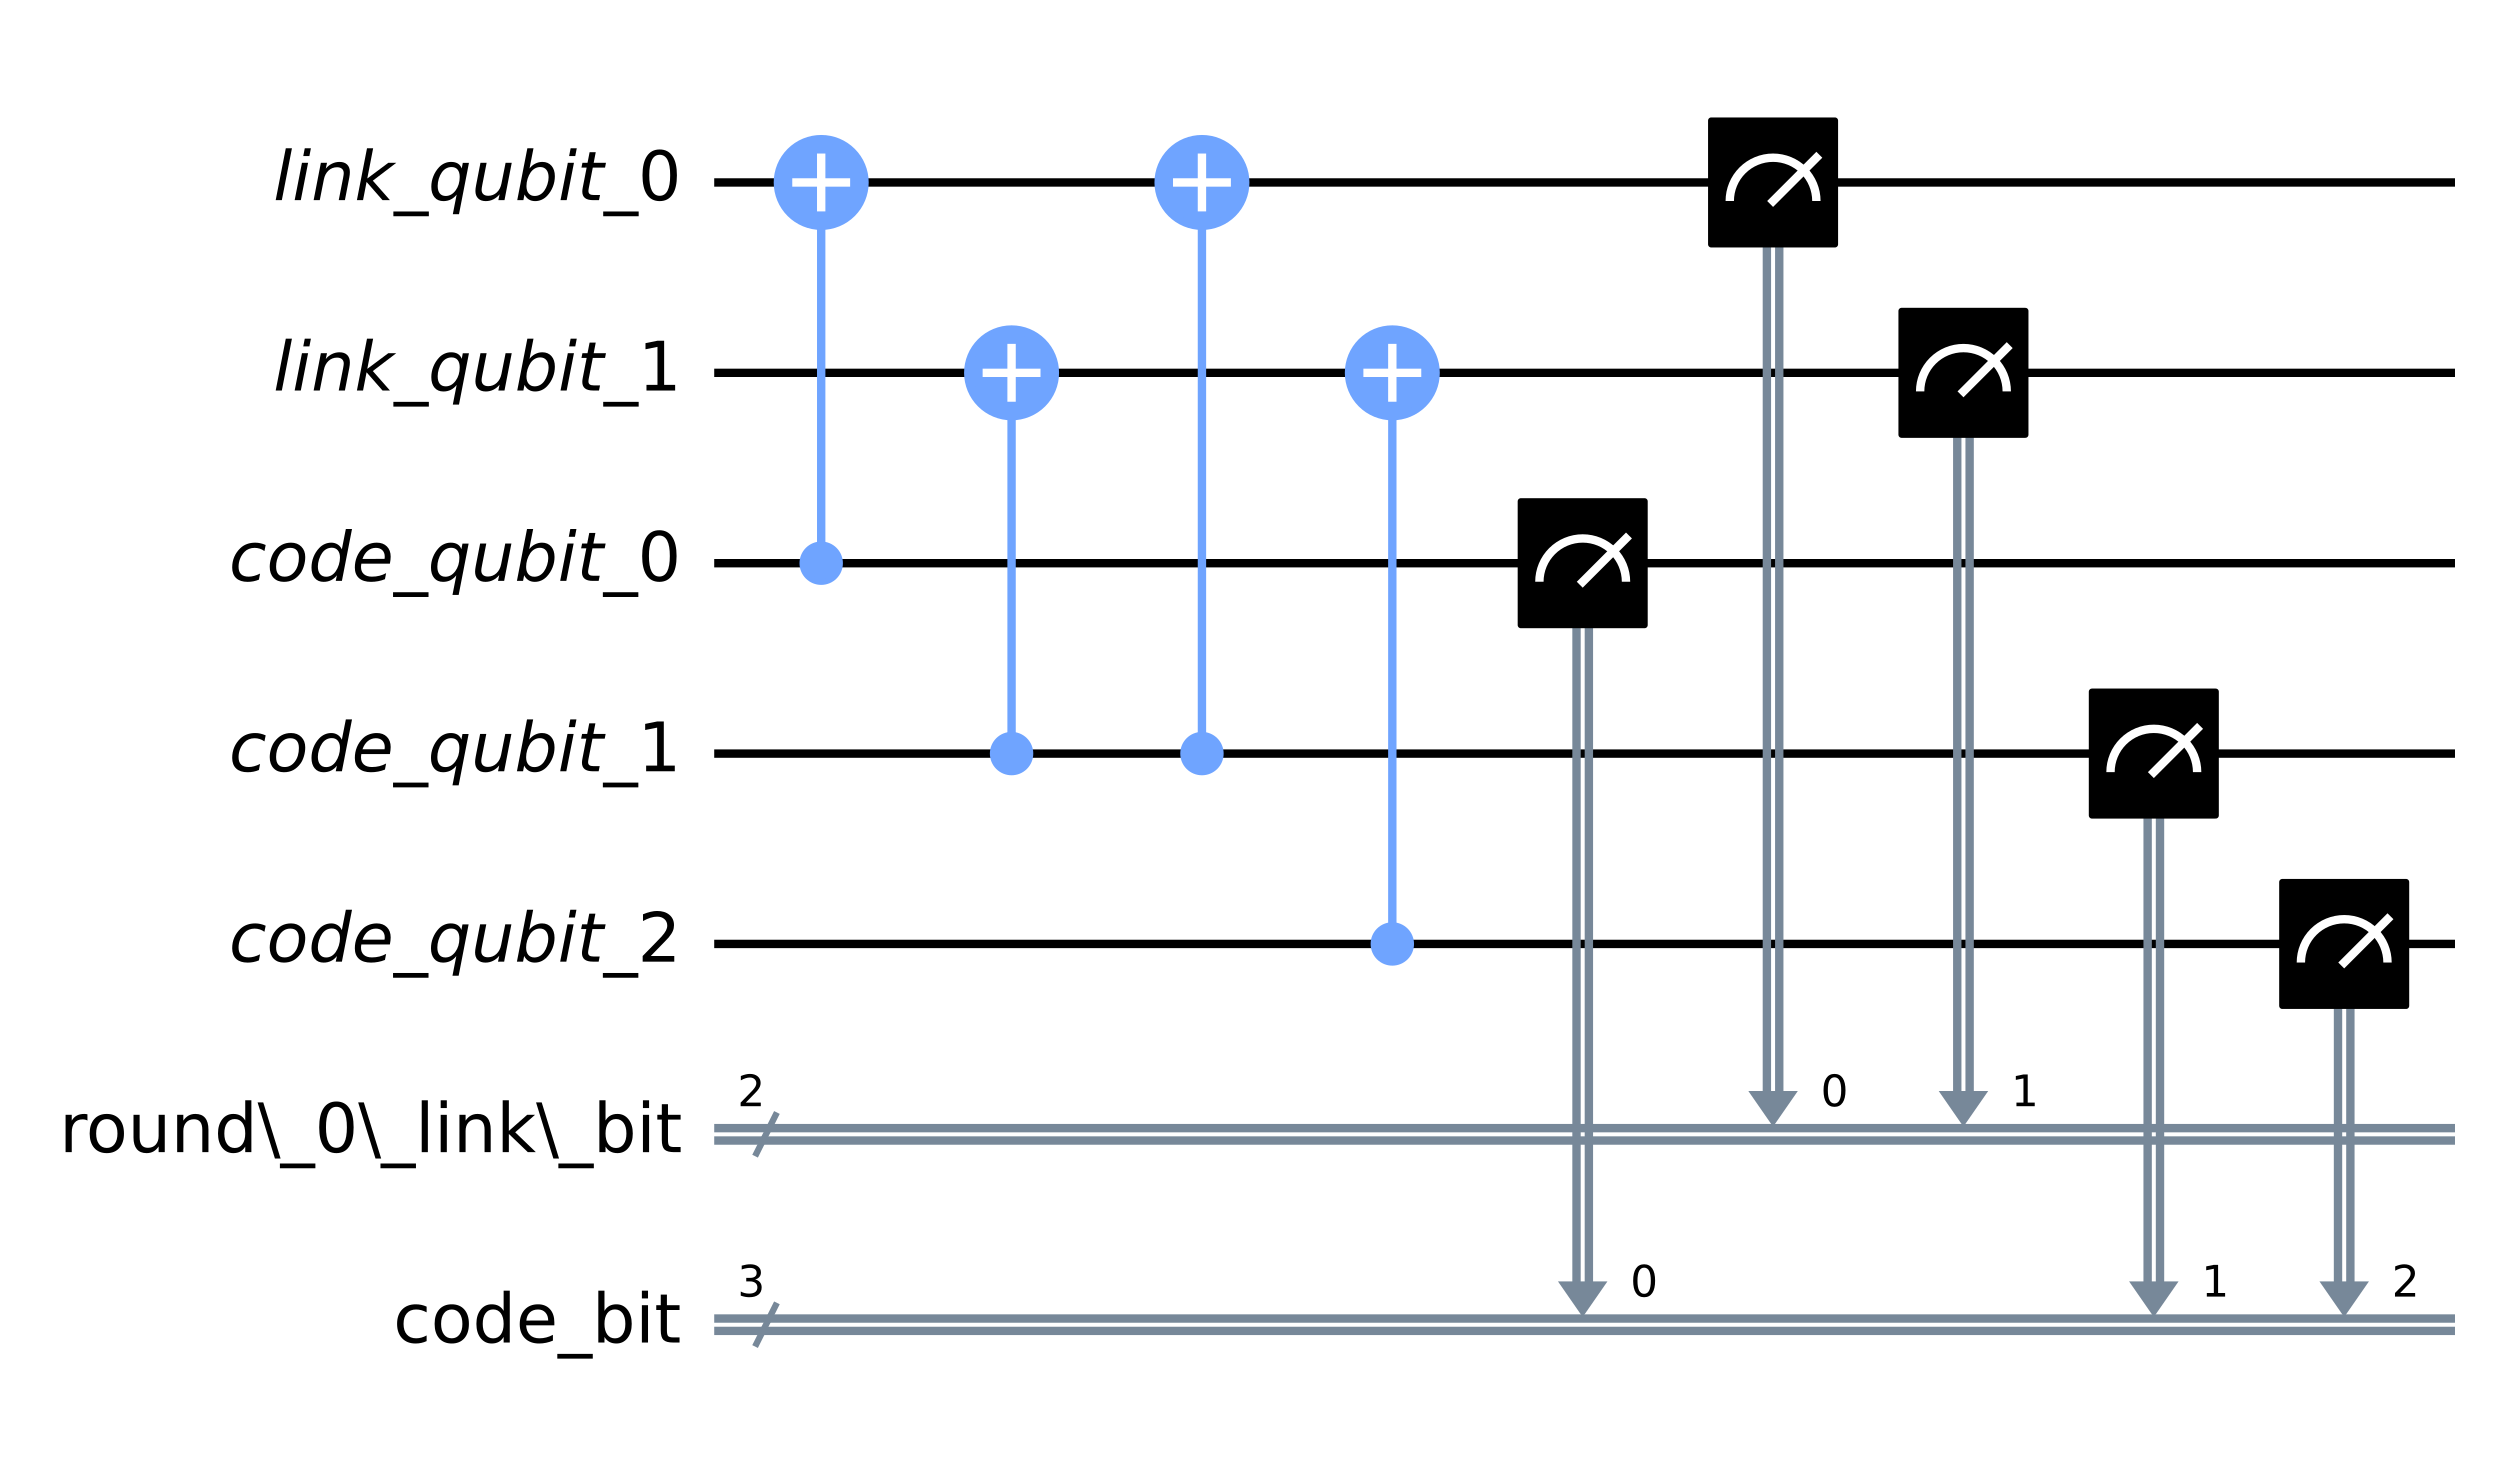 <?xml version="1.0" encoding="utf-8" standalone="no"?>
<!DOCTYPE svg PUBLIC "-//W3C//DTD SVG 1.1//EN"
  "http://www.w3.org/Graphics/SVG/1.1/DTD/svg11.dtd">
<!-- Created with matplotlib (https://matplotlib.org/) -->
<svg height="350.737pt" version="1.1" viewBox="0 0 596.864 350.737" width="596.864pt" xmlns="http://www.w3.org/2000/svg" xmlns:xlink="http://www.w3.org/1999/xlink">
 <defs>
  <style type="text/css">
*{stroke-linecap:butt;stroke-linejoin:round;}
  </style>
 </defs>
 <g id="figure_1">
  <g id="patch_1">
   <path d="M 0 350.737 
L 596.864 350.737 
L 596.864 0 
L 0 0 
z
" style="fill:#ffffff;"/>
  </g>
  <g id="axes_1">
   <g id="patch_2">
    <path clip-path="url(#pb9f3259e09)" d="M 371.953 305.927 
L 383.771 305.927 
L 377.862 314.449 
z
" style="fill:#778899;"/>
   </g>
   <g id="patch_3">
    <path clip-path="url(#pb9f3259e09)" d="M 417.404 260.476 
L 429.222 260.476 
L 423.313 268.998 
z
" style="fill:#778899;"/>
   </g>
   <g id="patch_4">
    <path clip-path="url(#pb9f3259e09)" d="M 462.855 260.476 
L 474.673 260.476 
L 468.764 268.998 
z
" style="fill:#778899;"/>
   </g>
   <g id="patch_5">
    <path clip-path="url(#pb9f3259e09)" d="M 508.306 305.927 
L 520.124 305.927 
L 514.215 314.449 
z
" style="fill:#778899;"/>
   </g>
   <g id="patch_6">
    <path clip-path="url(#pb9f3259e09)" d="M 553.757 305.927 
L 565.575 305.927 
L 559.666 314.449 
z
" style="fill:#778899;"/>
   </g>
   <g id="line2d_1">
    <path clip-path="url(#pb9f3259e09)" d="M 171.514 43.561 
L 585.119 43.561 
" style="fill:none;stroke:#000000;stroke-linecap:square;stroke-width:2;"/>
   </g>
   <g id="line2d_2">
    <path clip-path="url(#pb9f3259e09)" d="M 171.514 89.012 
L 585.119 89.012 
" style="fill:none;stroke:#000000;stroke-linecap:square;stroke-width:2;"/>
   </g>
   <g id="line2d_3">
    <path clip-path="url(#pb9f3259e09)" d="M 171.514 134.463 
L 585.119 134.463 
" style="fill:none;stroke:#000000;stroke-linecap:square;stroke-width:2;"/>
   </g>
   <g id="line2d_4">
    <path clip-path="url(#pb9f3259e09)" d="M 171.514 179.914 
L 585.119 179.914 
" style="fill:none;stroke:#000000;stroke-linecap:square;stroke-width:2;"/>
   </g>
   <g id="line2d_5">
    <path clip-path="url(#pb9f3259e09)" d="M 171.514 225.365 
L 585.119 225.365 
" style="fill:none;stroke:#000000;stroke-linecap:square;stroke-width:2;"/>
   </g>
   <g id="line2d_6">
    <path clip-path="url(#pb9f3259e09)" d="M 171.514 269.339 
L 585.119 269.339 
" style="fill:none;stroke:#778899;stroke-linecap:square;stroke-width:2;"/>
   </g>
   <g id="line2d_7">
    <path clip-path="url(#pb9f3259e09)" d="M 171.514 272.293 
L 585.119 272.293 
" style="fill:none;stroke:#778899;stroke-linecap:square;stroke-width:2;"/>
   </g>
   <g id="line2d_8">
    <path clip-path="url(#pb9f3259e09)" d="M 171.514 314.79 
L 585.119 314.79 
" style="fill:none;stroke:#778899;stroke-linecap:square;stroke-width:2;"/>
   </g>
   <g id="line2d_9">
    <path clip-path="url(#pb9f3259e09)" d="M 171.514 317.744 
L 585.119 317.744 
" style="fill:none;stroke:#778899;stroke-linecap:square;stroke-width:2;"/>
   </g>
   <g id="line2d_10">
    <path clip-path="url(#pb9f3259e09)" d="M 196.058 134.463 
L 196.058 43.561 
" style="fill:none;stroke:#6fa4ff;stroke-linecap:square;stroke-width:2;"/>
   </g>
   <g id="line2d_11">
    <path clip-path="url(#pb9f3259e09)" d="M 241.509 179.914 
L 241.509 89.012 
" style="fill:none;stroke:#6fa4ff;stroke-linecap:square;stroke-width:2;"/>
   </g>
   <g id="line2d_12">
    <path clip-path="url(#pb9f3259e09)" d="M 286.96 179.914 
L 286.96 43.561 
" style="fill:none;stroke:#6fa4ff;stroke-linecap:square;stroke-width:2;"/>
   </g>
   <g id="line2d_13">
    <path clip-path="url(#pb9f3259e09)" d="M 332.411 225.365 
L 332.411 89.012 
" style="fill:none;stroke:#6fa4ff;stroke-linecap:square;stroke-width:2;"/>
   </g>
   <g id="line2d_14">
    <path clip-path="url(#pb9f3259e09)" d="M 379.339 134.463 
L 379.339 305.927 
" style="fill:none;stroke:#778899;stroke-linecap:square;stroke-width:2;"/>
   </g>
   <g id="line2d_15">
    <path clip-path="url(#pb9f3259e09)" d="M 376.385 134.463 
L 376.385 305.927 
" style="fill:none;stroke:#778899;stroke-linecap:square;stroke-width:2;"/>
   </g>
   <g id="line2d_16">
    <path clip-path="url(#pb9f3259e09)" d="M 424.79 43.561 
L 424.79 260.476 
" style="fill:none;stroke:#778899;stroke-linecap:square;stroke-width:2;"/>
   </g>
   <g id="line2d_17">
    <path clip-path="url(#pb9f3259e09)" d="M 421.836 43.561 
L 421.836 260.476 
" style="fill:none;stroke:#778899;stroke-linecap:square;stroke-width:2;"/>
   </g>
   <g id="line2d_18">
    <path clip-path="url(#pb9f3259e09)" d="M 470.241 89.012 
L 470.241 260.476 
" style="fill:none;stroke:#778899;stroke-linecap:square;stroke-width:2;"/>
   </g>
   <g id="line2d_19">
    <path clip-path="url(#pb9f3259e09)" d="M 467.287 89.012 
L 467.287 260.476 
" style="fill:none;stroke:#778899;stroke-linecap:square;stroke-width:2;"/>
   </g>
   <g id="line2d_20">
    <path clip-path="url(#pb9f3259e09)" d="M 515.692 179.914 
L 515.692 305.927 
" style="fill:none;stroke:#778899;stroke-linecap:square;stroke-width:2;"/>
   </g>
   <g id="line2d_21">
    <path clip-path="url(#pb9f3259e09)" d="M 512.738 179.914 
L 512.738 305.927 
" style="fill:none;stroke:#778899;stroke-linecap:square;stroke-width:2;"/>
   </g>
   <g id="line2d_22">
    <path clip-path="url(#pb9f3259e09)" d="M 561.143 225.365 
L 561.143 305.927 
" style="fill:none;stroke:#778899;stroke-linecap:square;stroke-width:2;"/>
   </g>
   <g id="line2d_23">
    <path clip-path="url(#pb9f3259e09)" d="M 558.189 225.365 
L 558.189 305.927 
" style="fill:none;stroke:#778899;stroke-linecap:square;stroke-width:2;"/>
   </g>
   <g id="line2d_24">
    <path clip-path="url(#pb9f3259e09)" d="M 180.605 275.361 
L 185.15 266.271 
" style="fill:none;stroke:#778899;stroke-linecap:square;stroke-width:1.5;"/>
   </g>
   <g id="line2d_25">
    <path clip-path="url(#pb9f3259e09)" d="M 180.605 320.812 
L 185.15 311.722 
" style="fill:none;stroke:#778899;stroke-linecap:square;stroke-width:1.5;"/>
   </g>
   <g id="patch_7">
    <path clip-path="url(#pb9f3259e09)" d="M 196.058 138.894 
C 197.233 138.894 198.36 138.427 199.192 137.596 
C 200.023 136.765 200.489 135.638 200.489 134.463 
C 200.489 133.288 200.023 132.16 199.192 131.329 
C 198.36 130.498 197.233 130.031 196.058 130.031 
C 194.883 130.031 193.755 130.498 192.924 131.329 
C 192.093 132.16 191.627 133.288 191.627 134.463 
C 191.627 135.638 192.093 136.765 192.924 137.596 
C 193.755 138.427 194.883 138.894 196.058 138.894 
z
" style="fill:#6fa4ff;stroke:#6fa4ff;stroke-linejoin:miter;stroke-width:1.5;"/>
   </g>
   <g id="patch_8">
    <path clip-path="url(#pb9f3259e09)" d="M 196.058 53.901 
C 198.8 53.901 201.431 52.811 203.37 50.872 
C 205.309 48.933 206.398 46.303 206.398 43.561 
C 206.398 40.819 205.309 38.188 203.37 36.249 
C 201.431 34.31 198.8 33.221 196.058 33.221 
C 193.316 33.221 190.685 34.31 188.746 36.249 
C 186.807 38.188 185.718 40.819 185.718 43.561 
C 185.718 46.303 186.807 48.933 188.746 50.872 
C 190.685 52.811 193.316 53.901 196.058 53.901 
z
" style="fill:#6fa4ff;stroke:#6fa4ff;stroke-linejoin:miter;stroke-width:2;"/>
   </g>
   <g id="patch_9">
    <path clip-path="url(#pb9f3259e09)" d="M 241.509 184.345 
C 242.684 184.345 243.811 183.878 244.643 183.047 
C 245.474 182.216 245.94 181.089 245.94 179.914 
C 245.94 178.739 245.474 177.611 244.643 176.78 
C 243.811 175.949 242.684 175.482 241.509 175.482 
C 240.334 175.482 239.206 175.949 238.375 176.78 
C 237.544 177.611 237.078 178.739 237.078 179.914 
C 237.078 181.089 237.544 182.216 238.375 183.047 
C 239.206 183.878 240.334 184.345 241.509 184.345 
z
" style="fill:#6fa4ff;stroke:#6fa4ff;stroke-linejoin:miter;stroke-width:1.5;"/>
   </g>
   <g id="patch_10">
    <path clip-path="url(#pb9f3259e09)" d="M 241.509 99.352 
C 244.251 99.352 246.882 98.262 248.821 96.323 
C 250.76 94.384 251.849 91.754 251.849 89.012 
C 251.849 86.27 250.76 83.639 248.821 81.7 
C 246.882 79.761 244.251 78.672 241.509 78.672 
C 238.767 78.672 236.136 79.761 234.197 81.7 
C 232.258 83.639 231.169 86.27 231.169 89.012 
C 231.169 91.754 232.258 94.384 234.197 96.323 
C 236.136 98.262 238.767 99.352 241.509 99.352 
z
" style="fill:#6fa4ff;stroke:#6fa4ff;stroke-linejoin:miter;stroke-width:2;"/>
   </g>
   <g id="patch_11">
    <path clip-path="url(#pb9f3259e09)" d="M 286.96 184.345 
C 288.135 184.345 289.262 183.878 290.094 183.047 
C 290.925 182.216 291.391 181.089 291.391 179.914 
C 291.391 178.739 290.925 177.611 290.094 176.78 
C 289.262 175.949 288.135 175.482 286.96 175.482 
C 285.785 175.482 284.657 175.949 283.826 176.78 
C 282.995 177.611 282.529 178.739 282.529 179.914 
C 282.529 181.089 282.995 182.216 283.826 183.047 
C 284.657 183.878 285.785 184.345 286.96 184.345 
z
" style="fill:#6fa4ff;stroke:#6fa4ff;stroke-linejoin:miter;stroke-width:1.5;"/>
   </g>
   <g id="patch_12">
    <path clip-path="url(#pb9f3259e09)" d="M 286.96 53.901 
C 289.702 53.901 292.333 52.811 294.272 50.872 
C 296.211 48.933 297.3 46.303 297.3 43.561 
C 297.3 40.819 296.211 38.188 294.272 36.249 
C 292.333 34.31 289.702 33.221 286.96 33.221 
C 284.218 33.221 281.587 34.31 279.648 36.249 
C 277.709 38.188 276.62 40.819 276.62 43.561 
C 276.62 46.303 277.709 48.933 279.648 50.872 
C 281.587 52.811 284.218 53.901 286.96 53.901 
z
" style="fill:#6fa4ff;stroke:#6fa4ff;stroke-linejoin:miter;stroke-width:2;"/>
   </g>
   <g id="patch_13">
    <path clip-path="url(#pb9f3259e09)" d="M 332.411 229.796 
C 333.586 229.796 334.713 229.329 335.545 228.498 
C 336.376 227.667 336.842 226.54 336.842 225.365 
C 336.842 224.19 336.376 223.062 335.545 222.231 
C 334.713 221.4 333.586 220.933 332.411 220.933 
C 331.236 220.933 330.108 221.4 329.277 222.231 
C 328.446 223.062 327.98 224.19 327.98 225.365 
C 327.98 226.54 328.446 227.667 329.277 228.498 
C 330.108 229.329 331.236 229.796 332.411 229.796 
z
" style="fill:#6fa4ff;stroke:#6fa4ff;stroke-linejoin:miter;stroke-width:1.5;"/>
   </g>
   <g id="patch_14">
    <path clip-path="url(#pb9f3259e09)" d="M 332.411 99.352 
C 335.153 99.352 337.784 98.262 339.723 96.323 
C 341.662 94.384 342.751 91.754 342.751 89.012 
C 342.751 86.27 341.662 83.639 339.723 81.7 
C 337.784 79.761 335.153 78.672 332.411 78.672 
C 329.669 78.672 327.038 79.761 325.099 81.7 
C 323.16 83.639 322.071 86.27 322.071 89.012 
C 322.071 91.754 323.16 94.384 325.099 96.323 
C 327.038 98.262 329.669 99.352 332.411 99.352 
z
" style="fill:#6fa4ff;stroke:#6fa4ff;stroke-linejoin:miter;stroke-width:2;"/>
   </g>
   <g id="patch_15">
    <path clip-path="url(#pb9f3259e09)" d="M 363.09 149.234 
L 392.634 149.234 
L 392.634 119.691 
L 363.09 119.691 
z
" style="stroke:#000000;stroke-linejoin:miter;stroke-width:1.5;"/>
   </g>
   <g id="patch_16">
    <path clip-path="url(#pb9f3259e09)" d="M 388.202 138.894 
C 388.202 136.153 387.112 133.521 385.174 131.583 
C 383.235 129.644 380.603 128.554 377.862 128.554 
C 375.121 128.554 372.489 129.644 370.55 131.583 
C 368.612 133.521 367.522 136.153 367.522 138.894 
" style="fill:none;stroke:#ffffff;stroke-linejoin:miter;stroke-width:2;"/>
   </g>
   <g id="patch_17">
    <path clip-path="url(#pb9f3259e09)" d="M 408.541 58.332 
L 438.085 58.332 
L 438.085 28.789 
L 408.541 28.789 
z
" style="stroke:#000000;stroke-linejoin:miter;stroke-width:1.5;"/>
   </g>
   <g id="patch_18">
    <path clip-path="url(#pb9f3259e09)" d="M 433.653 47.992 
C 433.653 45.251 432.563 42.619 430.625 40.681 
C 428.686 38.742 426.054 37.652 423.313 37.652 
C 420.572 37.652 417.94 38.742 416.001 40.681 
C 414.063 42.619 412.973 45.251 412.973 47.992 
" style="fill:none;stroke:#ffffff;stroke-linejoin:miter;stroke-width:2;"/>
   </g>
   <g id="patch_19">
    <path clip-path="url(#pb9f3259e09)" d="M 453.992 103.783 
L 483.536 103.783 
L 483.536 74.24 
L 453.992 74.24 
z
" style="stroke:#000000;stroke-linejoin:miter;stroke-width:1.5;"/>
   </g>
   <g id="patch_20">
    <path clip-path="url(#pb9f3259e09)" d="M 479.104 93.443 
C 479.104 90.702 478.014 88.07 476.076 86.132 
C 474.137 84.193 471.505 83.103 468.764 83.103 
C 466.023 83.103 463.391 84.193 461.452 86.132 
C 459.514 88.07 458.424 90.702 458.424 93.443 
" style="fill:none;stroke:#ffffff;stroke-linejoin:miter;stroke-width:2;"/>
   </g>
   <g id="patch_21">
    <path clip-path="url(#pb9f3259e09)" d="M 499.443 194.685 
L 528.987 194.685 
L 528.987 165.142 
L 499.443 165.142 
z
" style="stroke:#000000;stroke-linejoin:miter;stroke-width:1.5;"/>
   </g>
   <g id="patch_22">
    <path clip-path="url(#pb9f3259e09)" d="M 524.555 184.345 
C 524.555 181.604 523.465 178.972 521.527 177.034 
C 519.588 175.095 516.956 174.005 514.215 174.005 
C 511.474 174.005 508.842 175.095 506.903 177.034 
C 504.965 178.972 503.875 181.604 503.875 184.345 
" style="fill:none;stroke:#ffffff;stroke-linejoin:miter;stroke-width:2;"/>
   </g>
   <g id="patch_23">
    <path clip-path="url(#pb9f3259e09)" d="M 544.894 240.136 
L 574.438 240.136 
L 574.438 210.593 
L 544.894 210.593 
z
" style="stroke:#000000;stroke-linejoin:miter;stroke-width:1.5;"/>
   </g>
   <g id="patch_24">
    <path clip-path="url(#pb9f3259e09)" d="M 570.006 229.796 
C 570.006 227.055 568.916 224.423 566.978 222.485 
C 565.039 220.546 562.407 219.456 559.666 219.456 
C 556.925 219.456 554.293 220.546 552.354 222.485 
C 550.416 224.423 549.326 227.055 549.326 229.796 
" style="fill:none;stroke:#ffffff;stroke-linejoin:miter;stroke-width:2;"/>
   </g>
   <g id="line2d_26">
    <path clip-path="url(#pb9f3259e09)" d="M 377.862 138.894 
L 388.202 128.554 
" style="fill:none;stroke:#ffffff;stroke-linecap:square;stroke-width:2;"/>
   </g>
   <g id="line2d_27">
    <path clip-path="url(#pb9f3259e09)" d="M 423.313 47.992 
L 433.653 37.652 
" style="fill:none;stroke:#ffffff;stroke-linecap:square;stroke-width:2;"/>
   </g>
   <g id="line2d_28">
    <path clip-path="url(#pb9f3259e09)" d="M 468.764 93.443 
L 479.104 83.103 
" style="fill:none;stroke:#ffffff;stroke-linecap:square;stroke-width:2;"/>
   </g>
   <g id="line2d_29">
    <path clip-path="url(#pb9f3259e09)" d="M 514.215 184.345 
L 524.555 174.005 
" style="fill:none;stroke:#ffffff;stroke-linecap:square;stroke-width:2;"/>
   </g>
   <g id="line2d_30">
    <path clip-path="url(#pb9f3259e09)" d="M 559.666 229.796 
L 570.006 219.456 
" style="fill:none;stroke:#ffffff;stroke-linecap:square;stroke-width:2;"/>
   </g>
   <g id="line2d_31">
    <path clip-path="url(#pb9f3259e09)" d="M 196.058 49.469 
L 196.058 37.652 
" style="fill:none;stroke:#ffffff;stroke-linecap:square;stroke-width:2;"/>
   </g>
   <g id="line2d_32">
    <path clip-path="url(#pb9f3259e09)" d="M 190.149 43.561 
L 201.967 43.561 
" style="fill:none;stroke:#ffffff;stroke-linecap:square;stroke-width:2;"/>
   </g>
   <g id="line2d_33">
    <path clip-path="url(#pb9f3259e09)" d="M 241.509 94.92 
L 241.509 83.103 
" style="fill:none;stroke:#ffffff;stroke-linecap:square;stroke-width:2;"/>
   </g>
   <g id="line2d_34">
    <path clip-path="url(#pb9f3259e09)" d="M 235.6 89.012 
L 247.418 89.012 
" style="fill:none;stroke:#ffffff;stroke-linecap:square;stroke-width:2;"/>
   </g>
   <g id="line2d_35">
    <path clip-path="url(#pb9f3259e09)" d="M 286.96 49.469 
L 286.96 37.652 
" style="fill:none;stroke:#ffffff;stroke-linecap:square;stroke-width:2;"/>
   </g>
   <g id="line2d_36">
    <path clip-path="url(#pb9f3259e09)" d="M 281.051 43.561 
L 292.869 43.561 
" style="fill:none;stroke:#ffffff;stroke-linecap:square;stroke-width:2;"/>
   </g>
   <g id="line2d_37">
    <path clip-path="url(#pb9f3259e09)" d="M 332.411 94.92 
L 332.411 83.103 
" style="fill:none;stroke:#ffffff;stroke-linecap:square;stroke-width:2;"/>
   </g>
   <g id="line2d_38">
    <path clip-path="url(#pb9f3259e09)" d="M 326.502 89.012 
L 338.32 89.012 
" style="fill:none;stroke:#ffffff;stroke-linecap:square;stroke-width:2;"/>
   </g>
   <g id="text_1">
    <g clip-path="url(#pb9f3259e09)">
     <!-- 0 -->
     <defs>
      <path d="M 31.781 66.406 
Q 24.172 66.406 20.328 58.906 
Q 16.5 51.422 16.5 36.375 
Q 16.5 21.391 20.328 13.891 
Q 24.172 6.391 31.781 6.391 
Q 39.453 6.391 43.281 13.891 
Q 47.125 21.391 47.125 36.375 
Q 47.125 51.422 43.281 58.906 
Q 39.453 66.406 31.781 66.406 
z
M 31.781 74.219 
Q 44.047 74.219 50.516 64.516 
Q 56.984 54.828 56.984 36.375 
Q 56.984 17.969 50.516 8.266 
Q 44.047 -1.422 31.781 -1.422 
Q 19.531 -1.422 13.062 8.266 
Q 6.594 17.969 6.594 36.375 
Q 6.594 54.828 13.062 64.516 
Q 19.531 74.219 31.781 74.219 
z
" id="DejaVuSans-48"/>
     </defs>
     <g transform="translate(389.225 309.559)scale(0.104 -0.104)">
      <use xlink:href="#DejaVuSans-48"/>
     </g>
    </g>
   </g>
   <g id="text_2">
    <g clip-path="url(#pb9f3259e09)">
     <!-- 0 -->
     <g transform="translate(434.676 264.108)scale(0.104 -0.104)">
      <use xlink:href="#DejaVuSans-48"/>
     </g>
    </g>
   </g>
   <g id="text_3">
    <g clip-path="url(#pb9f3259e09)">
     <!-- 1 -->
     <defs>
      <path d="M 12.406 8.297 
L 28.516 8.297 
L 28.516 63.922 
L 10.984 60.406 
L 10.984 69.391 
L 28.422 72.906 
L 38.281 72.906 
L 38.281 8.297 
L 54.391 8.297 
L 54.391 0 
L 12.406 0 
z
" id="DejaVuSans-49"/>
     </defs>
     <g transform="translate(480.127 264.108)scale(0.104 -0.104)">
      <use xlink:href="#DejaVuSans-49"/>
     </g>
    </g>
   </g>
   <g id="text_4">
    <g clip-path="url(#pb9f3259e09)">
     <!-- 1 -->
     <g transform="translate(525.578 309.559)scale(0.104 -0.104)">
      <use xlink:href="#DejaVuSans-49"/>
     </g>
    </g>
   </g>
   <g id="text_5">
    <g clip-path="url(#pb9f3259e09)">
     <!-- 2 -->
     <defs>
      <path d="M 19.188 8.297 
L 53.609 8.297 
L 53.609 0 
L 7.328 0 
L 7.328 8.297 
Q 12.938 14.109 22.625 23.891 
Q 32.328 33.688 34.812 36.531 
Q 39.547 41.844 41.422 45.531 
Q 43.312 49.219 43.312 52.781 
Q 43.312 58.594 39.234 62.25 
Q 35.156 65.922 28.609 65.922 
Q 23.969 65.922 18.812 64.312 
Q 13.672 62.703 7.812 59.422 
L 7.812 69.391 
Q 13.766 71.781 18.938 73 
Q 24.125 74.219 28.422 74.219 
Q 39.75 74.219 46.484 68.547 
Q 53.219 62.891 53.219 53.422 
Q 53.219 48.922 51.531 44.891 
Q 49.859 40.875 45.406 35.406 
Q 44.188 33.984 37.641 27.219 
Q 31.109 20.453 19.188 8.297 
z
" id="DejaVuSans-50"/>
     </defs>
     <g transform="translate(571.029 309.559)scale(0.104 -0.104)">
      <use xlink:href="#DejaVuSans-50"/>
     </g>
    </g>
   </g>
   <g id="text_6">
    <g clip-path="url(#pb9f3259e09)">
     <!-- ${link\_qubit}\_{0}$ -->
     <defs>
      <path d="M 18.312 75.984 
L 27.297 75.984 
L 12.5 0 
L 3.516 0 
z
" id="DejaVuSans-Oblique-108"/>
      <path d="M 18.312 75.984 
L 27.297 75.984 
L 25.094 64.594 
L 16.109 64.594 
z
M 14.203 54.688 
L 23.188 54.688 
L 12.5 0 
L 3.516 0 
z
" id="DejaVuSans-Oblique-105"/>
      <path d="M 55.719 33.016 
L 49.312 0 
L 40.281 0 
L 46.688 32.672 
Q 47.125 34.969 47.359 36.719 
Q 47.609 38.484 47.609 39.5 
Q 47.609 43.609 45.016 45.891 
Q 42.438 48.188 37.797 48.188 
Q 30.562 48.188 25.344 43.375 
Q 20.125 38.578 18.5 30.328 
L 12.5 0 
L 3.516 0 
L 14.109 54.688 
L 23.094 54.688 
L 21.297 46.094 
Q 25.047 50.828 30.312 53.406 
Q 35.594 56 41.406 56 
Q 48.641 56 52.609 52.094 
Q 56.594 48.188 56.594 41.109 
Q 56.594 39.359 56.375 37.359 
Q 56.156 35.359 55.719 33.016 
z
" id="DejaVuSans-Oblique-110"/>
      <path d="M 18.312 75.984 
L 27.297 75.984 
L 18.703 31.688 
L 49.516 54.688 
L 61.188 54.688 
L 26.812 28.516 
L 51.906 0 
L 41.016 0 
L 17.672 26.703 
L 12.5 0 
L 3.516 0 
z
" id="DejaVuSans-Oblique-107"/>
      <path d="M 50.984 -16.609 
L 50.984 -23.578 
L -0.984 -23.578 
L -0.984 -16.609 
z
" id="DejaVuSans-95"/>
      <path d="M 41.703 8.203 
Q 38.094 3.469 33.172 1.016 
Q 28.266 -1.422 22.312 -1.422 
Q 14.016 -1.422 9.297 4.172 
Q 4.594 9.766 4.594 19.578 
Q 4.594 27.484 7.5 34.859 
Q 10.406 42.234 15.828 48.094 
Q 19.344 51.906 23.906 53.953 
Q 28.469 56 33.5 56 
Q 39.547 56 43.453 53.609 
Q 47.359 51.219 49.125 46.391 
L 50.688 54.594 
L 59.719 54.594 
L 45.125 -20.609 
L 36.078 -20.609 
z
M 13.922 20.906 
Q 13.922 13.672 16.938 9.891 
Q 19.969 6.109 25.688 6.109 
Q 34.188 6.109 40.188 14.234 
Q 46.188 22.359 46.188 33.984 
Q 46.188 41.016 43.078 44.75 
Q 39.984 48.484 34.188 48.484 
Q 29.938 48.484 26.312 46.5 
Q 22.703 44.531 20.016 40.719 
Q 17.188 36.719 15.547 31.344 
Q 13.922 25.984 13.922 20.906 
z
" id="DejaVuSans-Oblique-113"/>
      <path d="M 6.688 21.688 
L 13.094 54.688 
L 22.125 54.688 
L 15.719 22.016 
Q 15.234 19.625 15.016 17.922 
Q 14.797 16.219 14.797 15.094 
Q 14.797 10.938 17.328 8.656 
Q 19.875 6.391 24.516 6.391 
Q 31.734 6.391 37 11.266 
Q 42.281 16.156 43.891 24.422 
L 49.906 54.688 
L 58.891 54.688 
L 48.297 0 
L 39.312 0 
L 41.109 8.594 
Q 37.312 3.812 32.062 1.188 
Q 26.812 -1.422 20.906 -1.422 
Q 13.719 -1.422 9.719 2.516 
Q 5.719 6.453 5.719 13.484 
Q 5.719 14.938 5.953 17.141 
Q 6.203 19.344 6.688 21.688 
z
" id="DejaVuSans-Oblique-117"/>
      <path d="M 49.516 33.406 
Q 49.516 40.484 46.266 44.484 
Q 43.016 48.484 37.312 48.484 
Q 33.156 48.484 29.516 46.453 
Q 25.875 44.438 23.188 40.578 
Q 20.359 36.531 18.719 31.172 
Q 17.094 25.828 17.094 20.516 
Q 17.094 13.766 20.281 9.938 
Q 23.484 6.109 29.109 6.109 
Q 33.344 6.109 36.953 8.078 
Q 40.578 10.062 43.312 13.922 
Q 46.094 17.922 47.797 23.234 
Q 49.516 28.562 49.516 33.406 
z
M 21.578 46.391 
Q 24.906 50.875 29.906 53.438 
Q 34.906 56 40.375 56 
Q 48.781 56 53.734 50.328 
Q 58.688 44.672 58.688 35.016 
Q 58.688 27.094 55.781 19.672 
Q 52.875 12.25 47.516 6.5 
Q 44 2.688 39.406 0.625 
Q 34.812 -1.422 29.781 -1.422 
Q 24.469 -1.422 20.562 1.016 
Q 16.656 3.469 14.203 8.297 
L 12.594 0 
L 3.609 0 
L 18.406 75.984 
L 27.391 75.984 
z
" id="DejaVuSans-Oblique-98"/>
      <path d="M 42.281 54.688 
L 40.922 47.703 
L 23 47.703 
L 17.188 18.016 
Q 16.891 16.359 16.75 15.234 
Q 16.609 14.109 16.609 13.484 
Q 16.609 10.359 18.484 8.938 
Q 20.359 7.516 24.516 7.516 
L 33.594 7.516 
L 32.078 0 
L 23.484 0 
Q 15.484 0 11.547 3.125 
Q 7.625 6.25 7.625 12.594 
Q 7.625 13.719 7.766 15.062 
Q 7.906 16.406 8.203 18.016 
L 14.016 47.703 
L 6.391 47.703 
L 7.812 54.688 
L 15.281 54.688 
L 18.312 70.219 
L 27.297 70.219 
L 24.312 54.688 
z
" id="DejaVuSans-Oblique-116"/>
     </defs>
     <g transform="translate(65.249 47.786)scale(0.163 -0.163)">
      <use transform="translate(0 0.016)" xlink:href="#DejaVuSans-Oblique-108"/>
      <use transform="translate(27.783 0.016)" xlink:href="#DejaVuSans-Oblique-105"/>
      <use transform="translate(55.566 0.016)" xlink:href="#DejaVuSans-Oblique-110"/>
      <use transform="translate(118.945 0.016)" xlink:href="#DejaVuSans-Oblique-107"/>
      <use transform="translate(176.855 0.016)" xlink:href="#DejaVuSans-95"/>
      <use transform="translate(226.855 0.016)" xlink:href="#DejaVuSans-Oblique-113"/>
      <use transform="translate(290.332 0.016)" xlink:href="#DejaVuSans-Oblique-117"/>
      <use transform="translate(353.711 0.016)" xlink:href="#DejaVuSans-Oblique-98"/>
      <use transform="translate(417.188 0.016)" xlink:href="#DejaVuSans-Oblique-105"/>
      <use transform="translate(444.971 0.016)" xlink:href="#DejaVuSans-Oblique-116"/>
      <use transform="translate(484.18 0.016)" xlink:href="#DejaVuSans-95"/>
      <use transform="translate(534.18 0.016)" xlink:href="#DejaVuSans-48"/>
     </g>
    </g>
   </g>
   <g id="text_7">
    <g clip-path="url(#pb9f3259e09)">
     <!-- ${link\_qubit}\_{1}$ -->
     <g transform="translate(65.249 93.237)scale(0.163 -0.163)">
      <use transform="translate(0 0.016)" xlink:href="#DejaVuSans-Oblique-108"/>
      <use transform="translate(27.783 0.016)" xlink:href="#DejaVuSans-Oblique-105"/>
      <use transform="translate(55.566 0.016)" xlink:href="#DejaVuSans-Oblique-110"/>
      <use transform="translate(118.945 0.016)" xlink:href="#DejaVuSans-Oblique-107"/>
      <use transform="translate(176.855 0.016)" xlink:href="#DejaVuSans-95"/>
      <use transform="translate(226.855 0.016)" xlink:href="#DejaVuSans-Oblique-113"/>
      <use transform="translate(290.332 0.016)" xlink:href="#DejaVuSans-Oblique-117"/>
      <use transform="translate(353.711 0.016)" xlink:href="#DejaVuSans-Oblique-98"/>
      <use transform="translate(417.188 0.016)" xlink:href="#DejaVuSans-Oblique-105"/>
      <use transform="translate(444.971 0.016)" xlink:href="#DejaVuSans-Oblique-116"/>
      <use transform="translate(484.18 0.016)" xlink:href="#DejaVuSans-95"/>
      <use transform="translate(534.18 0.016)" xlink:href="#DejaVuSans-49"/>
     </g>
    </g>
   </g>
   <g id="text_8">
    <g clip-path="url(#pb9f3259e09)">
     <!-- ${code\_qubit}\_{0}$ -->
     <defs>
      <path d="M 53.609 52.594 
L 51.812 43.703 
Q 48.578 46.047 44.938 47.219 
Q 41.312 48.391 37.406 48.391 
Q 33.109 48.391 29.219 46.875 
Q 25.344 45.359 22.703 42.578 
Q 18.5 38.328 16.203 32.609 
Q 13.922 26.906 13.922 20.797 
Q 13.922 13.422 17.609 9.812 
Q 21.297 6.203 28.812 6.203 
Q 32.516 6.203 36.688 7.328 
Q 40.875 8.453 45.406 10.688 
L 43.703 1.812 
Q 39.797 0.203 35.672 -0.609 
Q 31.547 -1.422 27.203 -1.422 
Q 16.312 -1.422 10.453 4.016 
Q 4.594 9.469 4.594 19.578 
Q 4.594 28.078 7.641 35.234 
Q 10.688 42.391 16.703 48.094 
Q 20.797 52 26.312 54 
Q 31.844 56 38.375 56 
Q 42.188 56 45.938 55.141 
Q 49.703 54.297 53.609 52.594 
z
" id="DejaVuSans-Oblique-99"/>
      <path d="M 25.391 -1.422 
Q 15.766 -1.422 10.172 4.516 
Q 4.594 10.453 4.594 20.703 
Q 4.594 26.656 6.516 32.828 
Q 8.453 39.016 11.531 43.219 
Q 16.359 49.75 22.312 52.875 
Q 28.266 56 35.797 56 
Q 45.125 56 50.859 50.188 
Q 56.594 44.391 56.594 35.016 
Q 56.594 28.516 54.688 22.062 
Q 52.781 15.625 49.703 11.375 
Q 44.922 4.828 38.969 1.703 
Q 33.016 -1.422 25.391 -1.422 
z
M 13.922 21 
Q 13.922 13.578 17.016 9.891 
Q 20.125 6.203 26.422 6.203 
Q 35.453 6.203 41.375 14.078 
Q 47.312 21.969 47.312 34.078 
Q 47.312 41.156 44.141 44.766 
Q 40.969 48.391 34.812 48.391 
Q 29.734 48.391 25.781 46.016 
Q 21.828 43.656 18.703 38.812 
Q 16.406 35.203 15.156 30.562 
Q 13.922 25.922 13.922 21 
z
" id="DejaVuSans-Oblique-111"/>
      <path d="M 41.797 8.203 
Q 38.188 3.469 33.25 1.016 
Q 28.328 -1.422 22.312 -1.422 
Q 14.109 -1.422 9.344 4.172 
Q 4.594 9.766 4.594 19.484 
Q 4.594 27.594 7.469 34.938 
Q 10.359 42.281 15.828 48.094 
Q 19.438 51.953 23.969 53.969 
Q 28.516 56 33.5 56 
Q 38.766 56 42.797 53.453 
Q 46.828 50.922 49.031 46.188 
L 54.891 75.984 
L 63.922 75.984 
L 49.125 0 
L 40.094 0 
z
M 13.922 21.094 
Q 13.922 14.016 17.109 10.062 
Q 20.312 6.109 25.984 6.109 
Q 30.172 6.109 33.766 8.125 
Q 37.359 10.156 40.094 14.109 
Q 42.969 18.219 44.625 23.578 
Q 46.297 28.953 46.297 34.188 
Q 46.297 40.969 43.094 44.766 
Q 39.891 48.578 34.281 48.578 
Q 30.031 48.578 26.359 46.578 
Q 22.703 44.578 20.125 40.828 
Q 17.281 36.766 15.594 31.391 
Q 13.922 26.031 13.922 21.094 
z
" id="DejaVuSans-Oblique-100"/>
      <path d="M 48.094 32.234 
Q 48.25 33.016 48.312 33.844 
Q 48.391 34.672 48.391 35.5 
Q 48.391 41.453 44.891 44.922 
Q 41.406 48.391 35.406 48.391 
Q 28.719 48.391 23.578 44.156 
Q 18.453 39.938 15.828 32.172 
z
M 55.906 25.203 
L 14.109 25.203 
Q 13.812 23.344 13.719 22.266 
Q 13.625 21.188 13.625 20.406 
Q 13.625 13.625 17.797 9.906 
Q 21.969 6.203 29.594 6.203 
Q 35.453 6.203 40.672 7.516 
Q 45.906 8.844 50.391 11.375 
L 48.688 2.484 
Q 43.844 0.531 38.688 -0.438 
Q 33.547 -1.422 28.219 -1.422 
Q 16.844 -1.422 10.719 4.016 
Q 4.594 9.469 4.594 19.484 
Q 4.594 28.031 7.641 35.375 
Q 10.688 42.719 16.609 48.484 
Q 20.406 52.094 25.656 54.047 
Q 30.906 56 36.812 56 
Q 46.094 56 51.578 50.438 
Q 57.078 44.875 57.078 35.5 
Q 57.078 33.25 56.781 30.688 
Q 56.5 28.125 55.906 25.203 
z
" id="DejaVuSans-Oblique-101"/>
     </defs>
     <g transform="translate(54.687 138.688)scale(0.163 -0.163)">
      <use transform="translate(0 0.016)" xlink:href="#DejaVuSans-Oblique-99"/>
      <use transform="translate(54.98 0.016)" xlink:href="#DejaVuSans-Oblique-111"/>
      <use transform="translate(116.162 0.016)" xlink:href="#DejaVuSans-Oblique-100"/>
      <use transform="translate(179.639 0.016)" xlink:href="#DejaVuSans-Oblique-101"/>
      <use transform="translate(241.162 0.016)" xlink:href="#DejaVuSans-95"/>
      <use transform="translate(291.162 0.016)" xlink:href="#DejaVuSans-Oblique-113"/>
      <use transform="translate(354.639 0.016)" xlink:href="#DejaVuSans-Oblique-117"/>
      <use transform="translate(418.018 0.016)" xlink:href="#DejaVuSans-Oblique-98"/>
      <use transform="translate(481.494 0.016)" xlink:href="#DejaVuSans-Oblique-105"/>
      <use transform="translate(509.277 0.016)" xlink:href="#DejaVuSans-Oblique-116"/>
      <use transform="translate(548.486 0.016)" xlink:href="#DejaVuSans-95"/>
      <use transform="translate(598.486 0.016)" xlink:href="#DejaVuSans-48"/>
     </g>
    </g>
   </g>
   <g id="text_9">
    <g clip-path="url(#pb9f3259e09)">
     <!-- ${code\_qubit}\_{1}$ -->
     <g transform="translate(54.687 184.139)scale(0.163 -0.163)">
      <use transform="translate(0 0.016)" xlink:href="#DejaVuSans-Oblique-99"/>
      <use transform="translate(54.98 0.016)" xlink:href="#DejaVuSans-Oblique-111"/>
      <use transform="translate(116.162 0.016)" xlink:href="#DejaVuSans-Oblique-100"/>
      <use transform="translate(179.639 0.016)" xlink:href="#DejaVuSans-Oblique-101"/>
      <use transform="translate(241.162 0.016)" xlink:href="#DejaVuSans-95"/>
      <use transform="translate(291.162 0.016)" xlink:href="#DejaVuSans-Oblique-113"/>
      <use transform="translate(354.639 0.016)" xlink:href="#DejaVuSans-Oblique-117"/>
      <use transform="translate(418.018 0.016)" xlink:href="#DejaVuSans-Oblique-98"/>
      <use transform="translate(481.494 0.016)" xlink:href="#DejaVuSans-Oblique-105"/>
      <use transform="translate(509.277 0.016)" xlink:href="#DejaVuSans-Oblique-116"/>
      <use transform="translate(548.486 0.016)" xlink:href="#DejaVuSans-95"/>
      <use transform="translate(598.486 0.016)" xlink:href="#DejaVuSans-49"/>
     </g>
    </g>
   </g>
   <g id="text_10">
    <g clip-path="url(#pb9f3259e09)">
     <!-- ${code\_qubit}\_{2}$ -->
     <g transform="translate(54.687 229.59)scale(0.163 -0.163)">
      <use transform="translate(0 0.016)" xlink:href="#DejaVuSans-Oblique-99"/>
      <use transform="translate(54.98 0.016)" xlink:href="#DejaVuSans-Oblique-111"/>
      <use transform="translate(116.162 0.016)" xlink:href="#DejaVuSans-Oblique-100"/>
      <use transform="translate(179.639 0.016)" xlink:href="#DejaVuSans-Oblique-101"/>
      <use transform="translate(241.162 0.016)" xlink:href="#DejaVuSans-95"/>
      <use transform="translate(291.162 0.016)" xlink:href="#DejaVuSans-Oblique-113"/>
      <use transform="translate(354.639 0.016)" xlink:href="#DejaVuSans-Oblique-117"/>
      <use transform="translate(418.018 0.016)" xlink:href="#DejaVuSans-Oblique-98"/>
      <use transform="translate(481.494 0.016)" xlink:href="#DejaVuSans-Oblique-105"/>
      <use transform="translate(509.277 0.016)" xlink:href="#DejaVuSans-Oblique-116"/>
      <use transform="translate(548.486 0.016)" xlink:href="#DejaVuSans-95"/>
      <use transform="translate(598.486 0.016)" xlink:href="#DejaVuSans-50"/>
     </g>
    </g>
   </g>
   <g id="text_11">
    <g clip-path="url(#pb9f3259e09)">
     <!-- 2 -->
     <g transform="translate(176.06 264.108)scale(0.104 -0.104)">
      <use xlink:href="#DejaVuSans-50"/>
     </g>
    </g>
   </g>
   <g id="text_12">
    <g clip-path="url(#pb9f3259e09)">
     <!-- round\_0\_link\_bit -->
     <defs>
      <path d="M 41.109 46.297 
Q 39.594 47.172 37.812 47.578 
Q 36.031 48 33.891 48 
Q 26.266 48 22.188 43.047 
Q 18.109 38.094 18.109 28.812 
L 18.109 0 
L 9.078 0 
L 9.078 54.688 
L 18.109 54.688 
L 18.109 46.188 
Q 20.953 51.172 25.484 53.578 
Q 30.031 56 36.531 56 
Q 37.453 56 38.578 55.875 
Q 39.703 55.766 41.062 55.516 
z
" id="DejaVuSans-114"/>
      <path d="M 30.609 48.391 
Q 23.391 48.391 19.188 42.75 
Q 14.984 37.109 14.984 27.297 
Q 14.984 17.484 19.156 11.844 
Q 23.344 6.203 30.609 6.203 
Q 37.797 6.203 41.984 11.859 
Q 46.188 17.531 46.188 27.297 
Q 46.188 37.016 41.984 42.703 
Q 37.797 48.391 30.609 48.391 
z
M 30.609 56 
Q 42.328 56 49.016 48.375 
Q 55.719 40.766 55.719 27.297 
Q 55.719 13.875 49.016 6.219 
Q 42.328 -1.422 30.609 -1.422 
Q 18.844 -1.422 12.172 6.219 
Q 5.516 13.875 5.516 27.297 
Q 5.516 40.766 12.172 48.375 
Q 18.844 56 30.609 56 
z
" id="DejaVuSans-111"/>
      <path d="M 8.5 21.578 
L 8.5 54.688 
L 17.484 54.688 
L 17.484 21.922 
Q 17.484 14.156 20.5 10.266 
Q 23.531 6.391 29.594 6.391 
Q 36.859 6.391 41.078 11.031 
Q 45.312 15.672 45.312 23.688 
L 45.312 54.688 
L 54.297 54.688 
L 54.297 0 
L 45.312 0 
L 45.312 8.406 
Q 42.047 3.422 37.719 1 
Q 33.406 -1.422 27.688 -1.422 
Q 18.266 -1.422 13.375 4.438 
Q 8.5 10.297 8.5 21.578 
z
M 31.109 56 
z
" id="DejaVuSans-117"/>
      <path d="M 54.891 33.016 
L 54.891 0 
L 45.906 0 
L 45.906 32.719 
Q 45.906 40.484 42.875 44.328 
Q 39.844 48.188 33.797 48.188 
Q 26.516 48.188 22.312 43.547 
Q 18.109 38.922 18.109 30.906 
L 18.109 0 
L 9.078 0 
L 9.078 54.688 
L 18.109 54.688 
L 18.109 46.188 
Q 21.344 51.125 25.703 53.562 
Q 30.078 56 35.797 56 
Q 45.219 56 50.047 50.172 
Q 54.891 44.344 54.891 33.016 
z
" id="DejaVuSans-110"/>
      <path d="M 45.406 46.391 
L 45.406 75.984 
L 54.391 75.984 
L 54.391 0 
L 45.406 0 
L 45.406 8.203 
Q 42.578 3.328 38.25 0.953 
Q 33.938 -1.422 27.875 -1.422 
Q 17.969 -1.422 11.734 6.484 
Q 5.516 14.406 5.516 27.297 
Q 5.516 40.188 11.734 48.094 
Q 17.969 56 27.875 56 
Q 33.938 56 38.25 53.625 
Q 42.578 51.266 45.406 46.391 
z
M 14.797 27.297 
Q 14.797 17.391 18.875 11.75 
Q 22.953 6.109 30.078 6.109 
Q 37.203 6.109 41.297 11.75 
Q 45.406 17.391 45.406 27.297 
Q 45.406 37.203 41.297 42.844 
Q 37.203 48.484 30.078 48.484 
Q 22.953 48.484 18.875 42.844 
Q 14.797 37.203 14.797 27.297 
z
" id="DejaVuSans-100"/>
      <path d="M 8.297 72.906 
L 33.688 -9.281 
L 25.391 -9.281 
L 0 72.906 
z
" id="DejaVuSans-92"/>
      <path d="M 9.422 75.984 
L 18.406 75.984 
L 18.406 0 
L 9.422 0 
z
" id="DejaVuSans-108"/>
      <path d="M 9.422 54.688 
L 18.406 54.688 
L 18.406 0 
L 9.422 0 
z
M 9.422 75.984 
L 18.406 75.984 
L 18.406 64.594 
L 9.422 64.594 
z
" id="DejaVuSans-105"/>
      <path d="M 9.078 75.984 
L 18.109 75.984 
L 18.109 31.109 
L 44.922 54.688 
L 56.391 54.688 
L 27.391 29.109 
L 57.625 0 
L 45.906 0 
L 18.109 26.703 
L 18.109 0 
L 9.078 0 
z
" id="DejaVuSans-107"/>
      <path d="M 48.688 27.297 
Q 48.688 37.203 44.609 42.844 
Q 40.531 48.484 33.406 48.484 
Q 26.266 48.484 22.188 42.844 
Q 18.109 37.203 18.109 27.297 
Q 18.109 17.391 22.188 11.75 
Q 26.266 6.109 33.406 6.109 
Q 40.531 6.109 44.609 11.75 
Q 48.688 17.391 48.688 27.297 
z
M 18.109 46.391 
Q 20.953 51.266 25.266 53.625 
Q 29.594 56 35.594 56 
Q 45.562 56 51.781 48.094 
Q 58.016 40.188 58.016 27.297 
Q 58.016 14.406 51.781 6.484 
Q 45.562 -1.422 35.594 -1.422 
Q 29.594 -1.422 25.266 0.953 
Q 20.953 3.328 18.109 8.203 
L 18.109 0 
L 9.078 0 
L 9.078 75.984 
L 18.109 75.984 
z
" id="DejaVuSans-98"/>
      <path d="M 18.312 70.219 
L 18.312 54.688 
L 36.812 54.688 
L 36.812 47.703 
L 18.312 47.703 
L 18.312 18.016 
Q 18.312 11.328 20.141 9.422 
Q 21.969 7.516 27.594 7.516 
L 36.812 7.516 
L 36.812 0 
L 27.594 0 
Q 17.188 0 13.234 3.875 
Q 9.281 7.766 9.281 18.016 
L 9.281 47.703 
L 2.688 47.703 
L 2.688 54.688 
L 9.281 54.688 
L 9.281 70.219 
z
" id="DejaVuSans-116"/>
     </defs>
     <g transform="translate(14.179 275.074)scale(0.163 -0.163)">
      <use xlink:href="#DejaVuSans-114"/>
      <use x="38.863" xlink:href="#DejaVuSans-111"/>
      <use x="100.045" xlink:href="#DejaVuSans-117"/>
      <use x="163.424" xlink:href="#DejaVuSans-110"/>
      <use x="226.803" xlink:href="#DejaVuSans-100"/>
      <use x="290.279" xlink:href="#DejaVuSans-92"/>
      <use x="323.971" xlink:href="#DejaVuSans-95"/>
      <use x="373.971" xlink:href="#DejaVuSans-48"/>
      <use x="437.594" xlink:href="#DejaVuSans-92"/>
      <use x="471.285" xlink:href="#DejaVuSans-95"/>
      <use x="521.285" xlink:href="#DejaVuSans-108"/>
      <use x="549.068" xlink:href="#DejaVuSans-105"/>
      <use x="576.852" xlink:href="#DejaVuSans-110"/>
      <use x="640.23" xlink:href="#DejaVuSans-107"/>
      <use x="698.141" xlink:href="#DejaVuSans-92"/>
      <use x="731.832" xlink:href="#DejaVuSans-95"/>
      <use x="781.832" xlink:href="#DejaVuSans-98"/>
      <use x="845.309" xlink:href="#DejaVuSans-105"/>
      <use x="873.092" xlink:href="#DejaVuSans-116"/>
     </g>
    </g>
   </g>
   <g id="text_13">
    <g clip-path="url(#pb9f3259e09)">
     <!-- 3 -->
     <defs>
      <path d="M 40.578 39.312 
Q 47.656 37.797 51.625 33 
Q 55.609 28.219 55.609 21.188 
Q 55.609 10.406 48.188 4.484 
Q 40.766 -1.422 27.094 -1.422 
Q 22.516 -1.422 17.656 -0.516 
Q 12.797 0.391 7.625 2.203 
L 7.625 11.719 
Q 11.719 9.328 16.594 8.109 
Q 21.484 6.891 26.812 6.891 
Q 36.078 6.891 40.938 10.547 
Q 45.797 14.203 45.797 21.188 
Q 45.797 27.641 41.281 31.266 
Q 36.766 34.906 28.719 34.906 
L 20.219 34.906 
L 20.219 43.016 
L 29.109 43.016 
Q 36.375 43.016 40.234 45.922 
Q 44.094 48.828 44.094 54.297 
Q 44.094 59.906 40.109 62.906 
Q 36.141 65.922 28.719 65.922 
Q 24.656 65.922 20.016 65.031 
Q 15.375 64.156 9.812 62.312 
L 9.812 71.094 
Q 15.438 72.656 20.344 73.438 
Q 25.25 74.219 29.594 74.219 
Q 40.828 74.219 47.359 69.109 
Q 53.906 64.016 53.906 55.328 
Q 53.906 49.266 50.438 45.094 
Q 46.969 40.922 40.578 39.312 
z
" id="DejaVuSans-51"/>
     </defs>
     <g transform="translate(176.06 309.559)scale(0.104 -0.104)">
      <use xlink:href="#DejaVuSans-51"/>
     </g>
    </g>
   </g>
   <g id="text_14">
    <g clip-path="url(#pb9f3259e09)">
     <!-- code_bit -->
     <defs>
      <path d="M 48.781 52.594 
L 48.781 44.188 
Q 44.969 46.297 41.141 47.344 
Q 37.312 48.391 33.406 48.391 
Q 24.656 48.391 19.812 42.844 
Q 14.984 37.312 14.984 27.297 
Q 14.984 17.281 19.812 11.734 
Q 24.656 6.203 33.406 6.203 
Q 37.312 6.203 41.141 7.25 
Q 44.969 8.297 48.781 10.406 
L 48.781 2.094 
Q 45.016 0.344 40.984 -0.531 
Q 36.969 -1.422 32.422 -1.422 
Q 20.062 -1.422 12.781 6.344 
Q 5.516 14.109 5.516 27.297 
Q 5.516 40.672 12.859 48.328 
Q 20.219 56 33.016 56 
Q 37.156 56 41.109 55.141 
Q 45.062 54.297 48.781 52.594 
z
" id="DejaVuSans-99"/>
      <path d="M 56.203 29.594 
L 56.203 25.203 
L 14.891 25.203 
Q 15.484 15.922 20.484 11.062 
Q 25.484 6.203 34.422 6.203 
Q 39.594 6.203 44.453 7.469 
Q 49.312 8.734 54.109 11.281 
L 54.109 2.781 
Q 49.266 0.734 44.188 -0.344 
Q 39.109 -1.422 33.891 -1.422 
Q 20.797 -1.422 13.156 6.188 
Q 5.516 13.812 5.516 26.812 
Q 5.516 40.234 12.766 48.109 
Q 20.016 56 32.328 56 
Q 43.359 56 49.781 48.891 
Q 56.203 41.797 56.203 29.594 
z
M 47.219 32.234 
Q 47.125 39.594 43.094 43.984 
Q 39.062 48.391 32.422 48.391 
Q 24.906 48.391 20.391 44.141 
Q 15.875 39.891 15.188 32.172 
z
" id="DejaVuSans-101"/>
     </defs>
     <g transform="translate(93.905 320.525)scale(0.163 -0.163)">
      <use xlink:href="#DejaVuSans-99"/>
      <use x="54.98" xlink:href="#DejaVuSans-111"/>
      <use x="116.162" xlink:href="#DejaVuSans-100"/>
      <use x="179.639" xlink:href="#DejaVuSans-101"/>
      <use x="241.162" xlink:href="#DejaVuSans-95"/>
      <use x="291.162" xlink:href="#DejaVuSans-98"/>
      <use x="354.639" xlink:href="#DejaVuSans-105"/>
      <use x="382.422" xlink:href="#DejaVuSans-116"/>
     </g>
    </g>
   </g>
  </g>
 </g>
 <defs>
  <clipPath id="pb9f3259e09">
   <rect height="336.337" width="582.464" x="7.2" y="7.2"/>
  </clipPath>
 </defs>
</svg>
